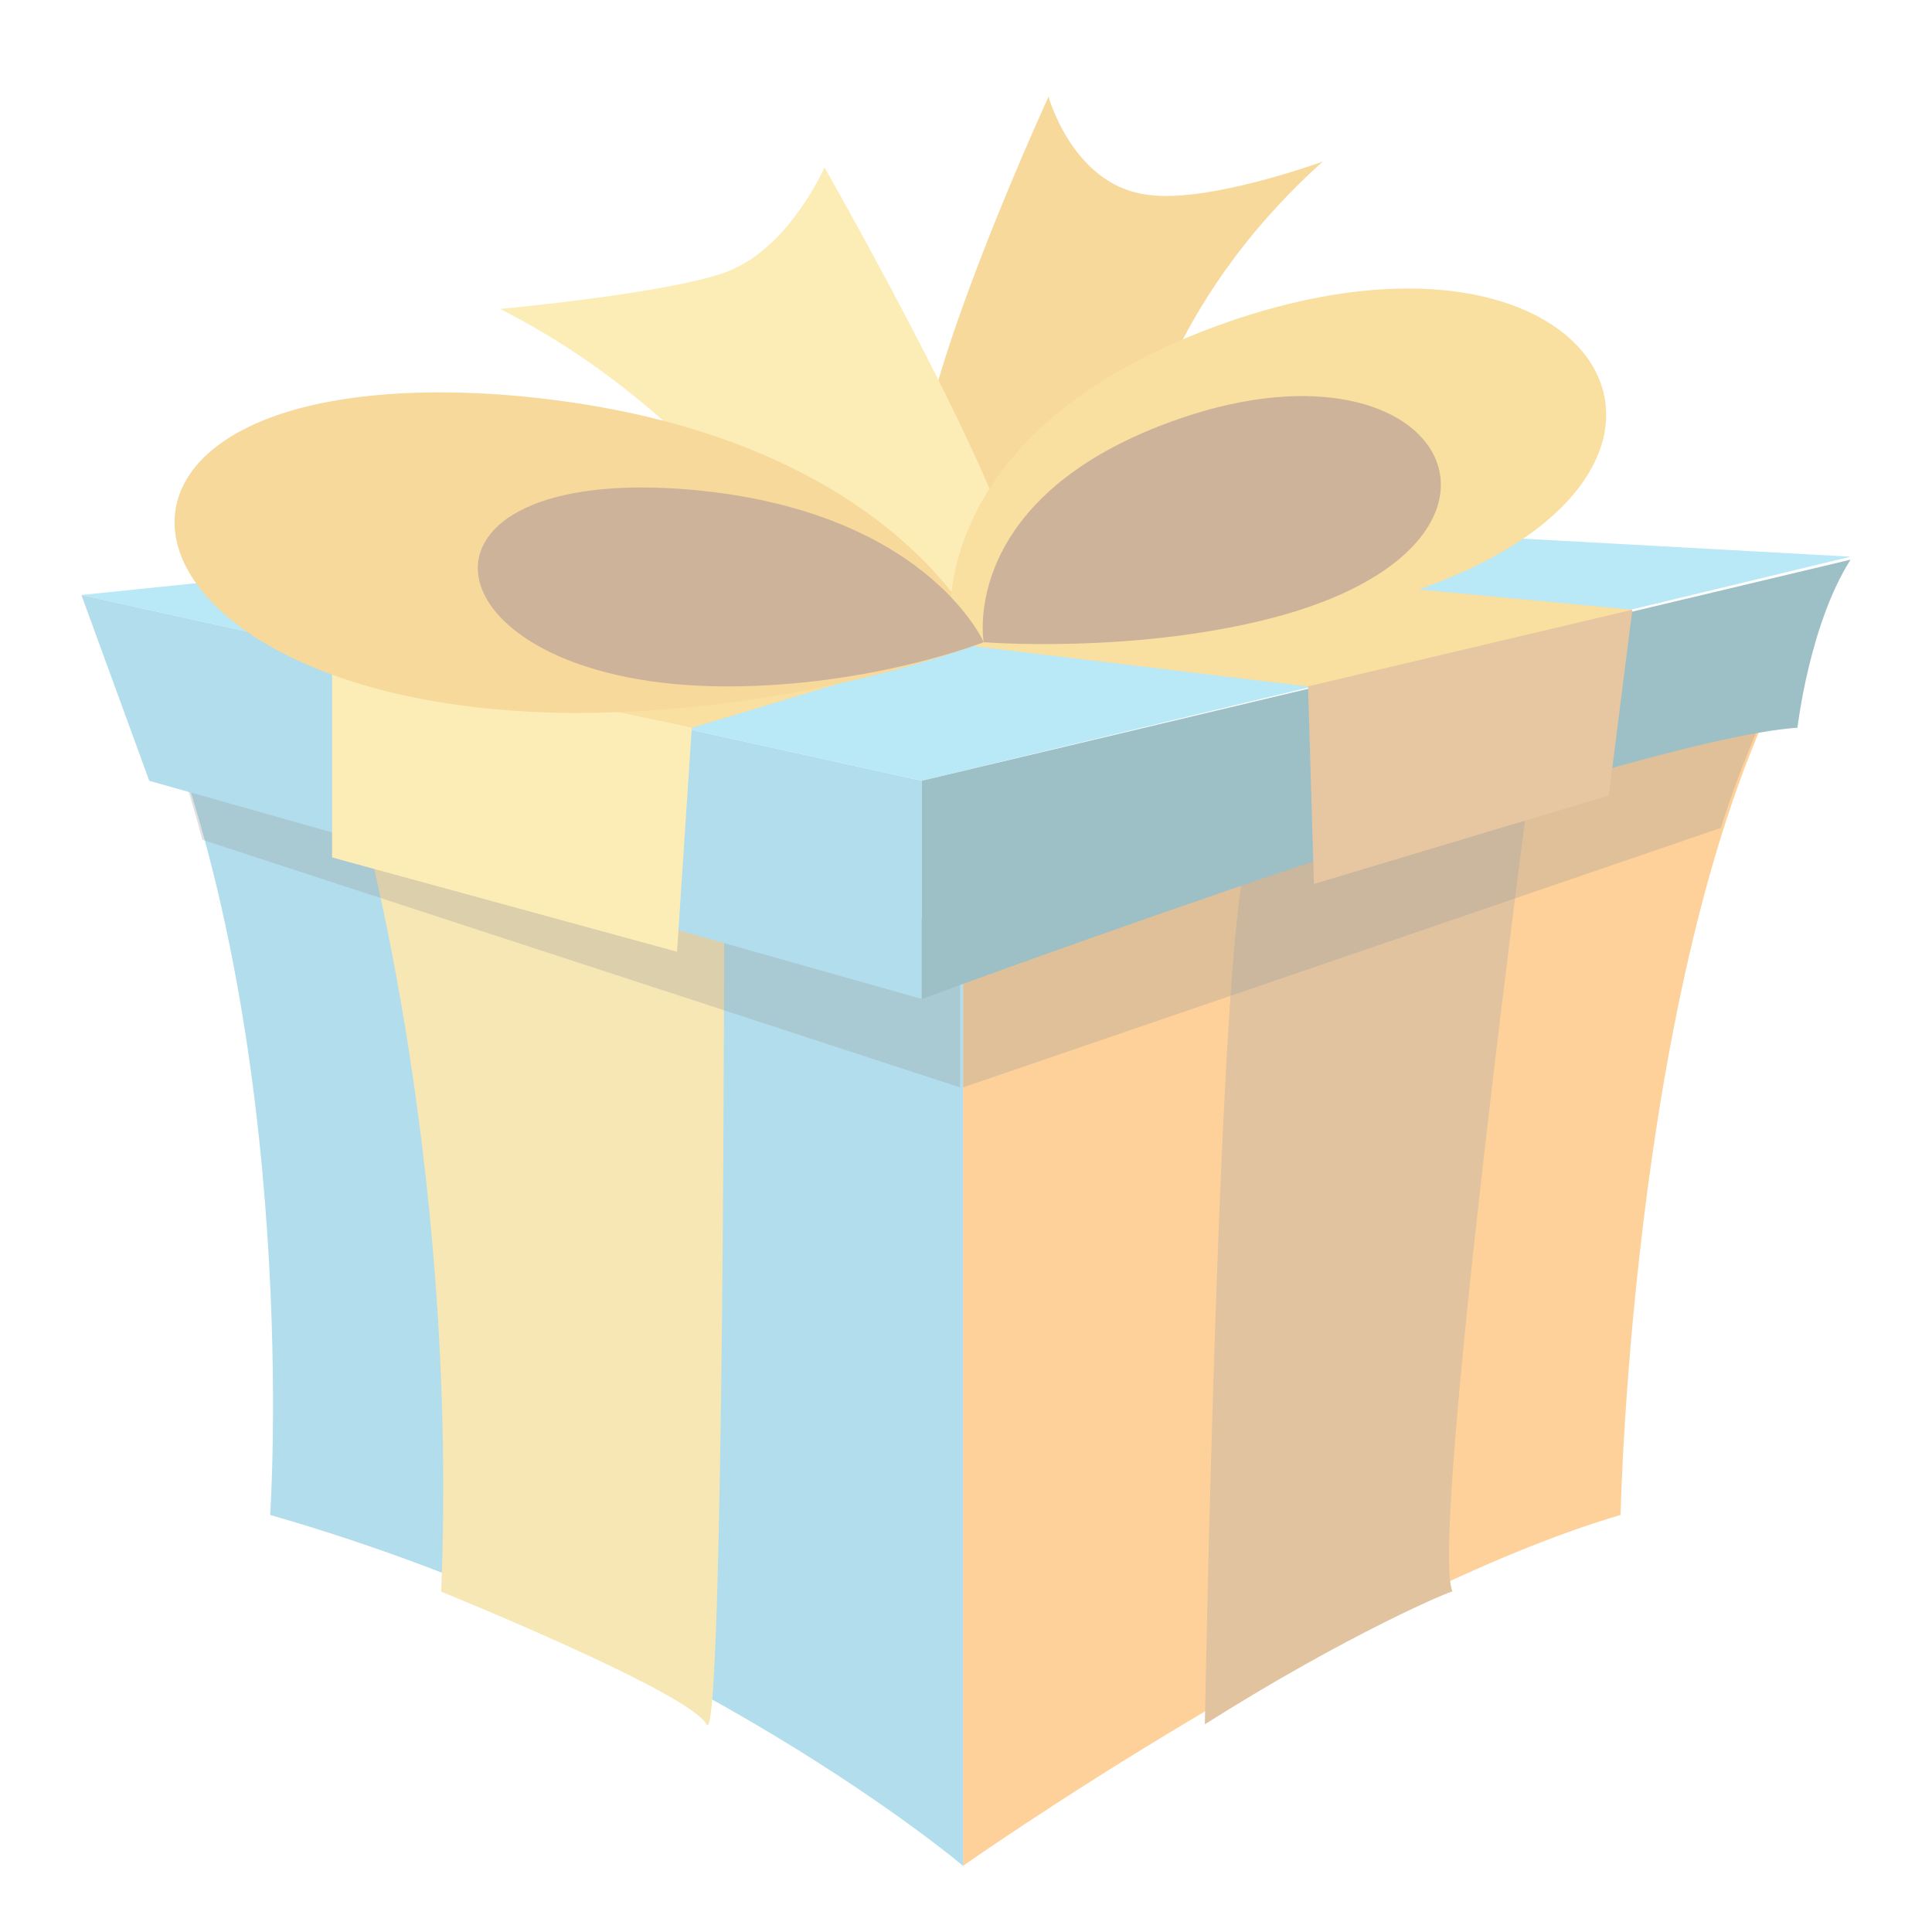 <svg width="43" height="43" viewBox="0 0 43 43" fill="none" xmlns="http://www.w3.org/2000/svg">
<g opacity="0.4">
<path d="M21.434 20.724V41.527C21.434 41.527 30.031 35.49 36.069 33.718C36.069 33.718 36.331 20.856 40.072 14.424L21.434 20.724Z" fill="#FB8C00"/>
<path d="M26.816 38.377C26.816 38.377 27.144 19.937 27.8 19.018C28.456 18.034 34.1 17.049 34.1 17.049C34.1 17.049 31.803 34.309 32.328 35.424C32.394 35.359 30.031 36.343 26.816 38.377Z" fill="#B3690E"/>
<path d="M21.434 41.527C21.434 41.527 15.397 36.409 6.013 33.718C6.013 33.718 6.734 23.152 3.322 15.081L21.434 20.724V41.527Z" fill="#3BAACF"/>
<path d="M9.819 35.425C9.819 35.425 15.331 37.656 15.725 38.378C16.119 39.1 16.119 19.806 16.119 19.806C16.119 19.806 8.572 17.706 7.916 17.706C7.916 17.706 10.212 25.515 9.819 35.425Z" fill="#E9C243"/>
<path opacity="0.3" d="M21.434 20.724V24.202L38.3 18.427C38.759 16.984 39.35 15.606 40.006 14.424L21.434 20.724ZM4.503 18.69C4.175 17.443 3.781 16.262 3.256 15.081L21.369 20.724V24.202L4.503 18.69Z" fill="black"/>
<path d="M1.812 13.243L20.516 17.377L41.188 12.39L20.909 11.274L1.812 13.243Z" fill="#4FC7E8"/>
<path d="M1.812 13.243L3.322 17.378L20.516 22.234V17.378L1.812 13.243Z" fill="#3BAACF"/>
<path d="M20.516 22.234C20.516 22.234 36.134 16.459 40.006 16.196C40.006 16.196 40.269 13.899 41.188 12.456L20.516 17.377V22.234Z" fill="#076170"/>
<path d="M7.391 14.49L11.197 18.099L15.397 16.196L21.5 14.358L29.112 15.277L33.115 16.065L36.331 13.571L7.391 14.49Z" fill="#F0AE11"/>
<path d="M15.397 16.196L21.5 14.359L29.112 15.277L36.331 13.571L21.106 12.127L7.391 14.49L15.397 16.196Z" fill="#F0AE11"/>
<path d="M7.391 14.49V19.084L15.069 21.183L15.397 16.196L7.391 14.49Z" fill="#F8D048"/>
<path d="M29.113 15.277L29.244 19.674L35.806 17.705L36.331 13.571L29.113 15.277Z" fill="#C47116"/>
<path d="M24.978 12.193C24.978 12.193 24.978 7.599 29.441 3.596C29.441 3.596 26.75 4.58 25.438 4.318C23.863 4.055 23.337 2.152 23.337 2.152C23.337 2.152 19.531 10.421 20.647 11.471C21.762 12.587 24.978 12.193 24.978 12.193Z" fill="#EA9F07"/>
<path d="M19.137 14.883C19.137 14.883 16.578 9.633 11.131 6.877C11.131 6.877 15.397 6.483 16.381 5.958C17.628 5.368 18.35 3.727 18.35 3.727C18.35 3.727 23.075 11.996 22.681 13.243C22.288 14.49 19.137 14.883 19.137 14.883Z" fill="#F8D048"/>
<path d="M21.894 14.293C21.894 14.293 17.891 15.868 12.772 15.868C2.009 15.803 0.5 8.059 11.131 8.781C19.859 9.437 21.894 14.293 21.894 14.293Z" fill="#EA9F07"/>
<path d="M21.172 14.228C21.172 14.228 25.897 14.621 30.294 13.506C39.481 11.143 36.069 4.187 27.406 7.14C20.319 9.568 21.172 14.228 21.172 14.228Z" fill="#F0AE11"/>
<path d="M21.894 14.293C21.894 14.293 19.4 15.277 16.184 15.277C9.491 15.277 8.506 10.421 15.134 10.88C20.581 11.274 21.894 14.293 21.894 14.293Z" fill="#824000"/>
<path d="M21.894 14.293C21.894 14.293 25.175 14.555 28.259 13.768C34.691 12.127 32.263 7.271 26.291 9.305C21.303 11.011 21.894 14.293 21.894 14.293Z" fill="#824000"/>
</g>
</svg>
